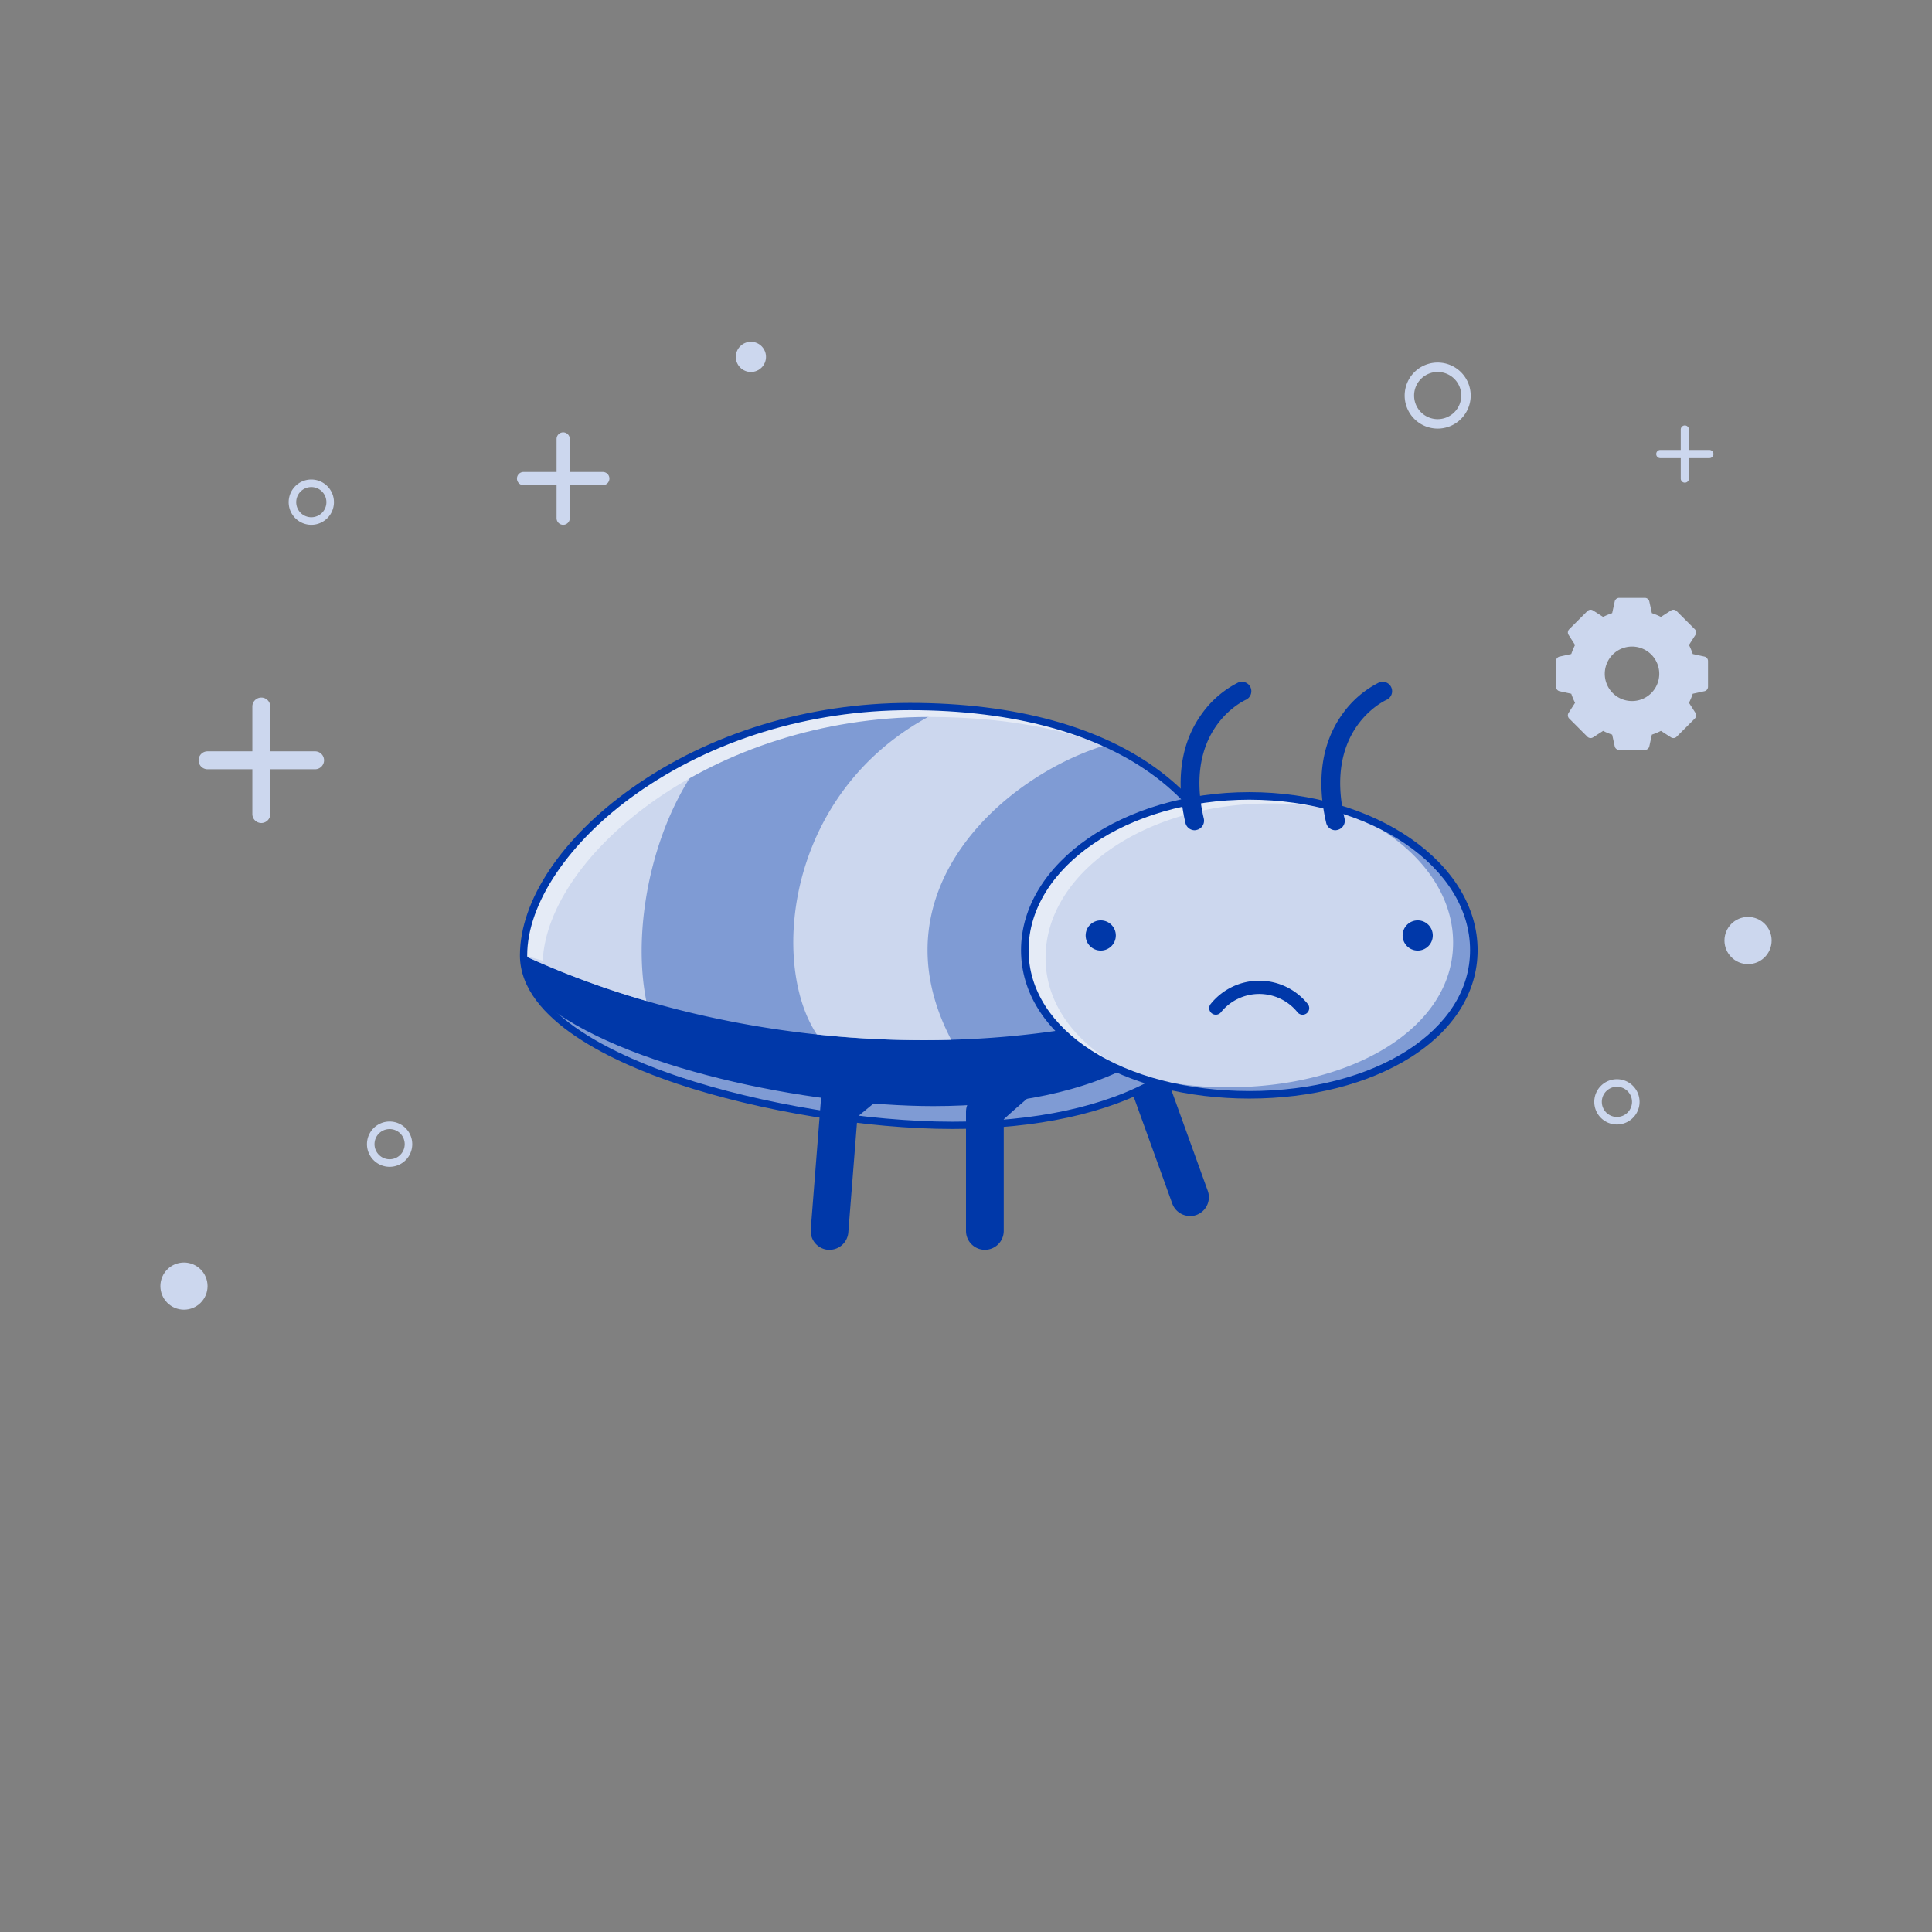 <svg id="Layer_1" data-name="Layer 1" xmlns="http://www.w3.org/2000/svg" viewBox="0 0 1024 1024"><rect x="0" y="0" width="1024" height="1024" fill="#808080" stroke="none"/><defs><style>.cls-1{fill:#0038a9;}.cls-2{fill:#7f9bd4;}.cls-3{fill:#ccd7ee;}.cls-4{fill:#e5ebf6;}</style></defs><path class="cls-1" d="M658.23,498.12c0,68.29-68.7,98.33-153.43,98.33s-227.3-33.8-227.3-90.08S365,374.47,482.28,374.47s176,55.36,176,123.65Z"/><path class="cls-2" d="M655.3,521.21a89.13,89.13,0,0,0,2.93-23.09c0-68.29-58.68-123.65-176-123.65S277.5,450.09,277.5,506.37C389.37,557.89,538,568.21,655.3,521.21Z"/><path class="cls-3" d="M342.55,530.51C334.06,488,348,428,378.49,395.55c-61.49,26.47-101,73-101,110.82h0A467.7,467.7,0,0,0,342.55,530.51Z"/><path class="cls-3" d="M504.17,551.11c-41.59-79.44,29-140.79,83.11-156.56C564.38,383.86,536,376.94,502,375c-84.75,38.24-94.83,134.48-69.06,173.26A524.9,524.9,0,0,0,504.17,551.11Z"/><path class="cls-1" d="M630.72,644.5a10,10,0,0,1-9.4-6.6l-23.74-65.73-20.9-4.51a10,10,0,0,1,4.21-19.55L612.63,555l27.5,76.14a10,10,0,0,1-9.41,13.4Z"/><path class="cls-2" d="M621.85,417c17.52,20.08,26.3,44.54,26.3,70.93,0,68.29-68.7,98.32-153.43,98.32-65.62,0-165.92-20.26-207.83-55.54,33.09,41.54,146.2,65.74,217.91,65.74,84.73,0,153.43-30,153.43-98.32C658.23,467.08,646.1,438.71,621.85,417Z"/><path class="cls-1" d="M439.69,662.41c-.27,0-.53,0-.8,0a10,10,0,0,1-9.18-10.76l5.49-69.79,31-25.45a10,10,0,1,1,12.69,15.47l-24.43,20-4.83,61.3A10,10,0,0,1,439.69,662.41Z"/><path class="cls-1" d="M522,662.41a10,10,0,0,1-10-10v-63c0-5,2.94-7.62,8.27-12.48,2.72-2.48,6.49-5.8,11.2-9.86,8-6.87,16-13.64,16.11-13.71a10,10,0,0,1,12.85,15.33C549.56,577.77,537,588.58,532,593.26v59.15A10,10,0,0,1,522,662.41Zm8-67.19Z"/><path class="cls-4" d="M492.36,380c45.21,0,81.7,8.23,109.49,22.26-28.82-17.39-68.67-27.83-119.57-27.83-117.26,0-204.78,75.62-204.78,131.9,3.24.95,6.64,1.9,10.15,2.85C290.39,453.26,377,380,492.36,380Z"/><path class="cls-1" d="M615.4,409.16c-31.4-24-77.43-36.61-133.12-36.61-54,0-106.42,16.05-147.48,45.2-37.08,26.33-59.22,59.46-59.22,88.62,0,34.9,52.12,57.56,83.18,68,43.59,14.59,100.92,24,146,24,44.65,0,82.49-8.24,109.45-23.81,30.46-17.6,45.9-43.32,45.9-76.44C660.15,462.26,644.67,431.5,615.4,409.16ZM504.8,594.52c-44.74,0-101.59-9.35-144.82-23.83-14.39-4.82-35.06-12.88-51.76-23.91-19.11-12.62-28.8-26.21-28.8-40.41,0-27.5,22.08-60.26,57.61-85.48,40.41-28.69,92-44.49,145.25-44.49,54.84,0,100.07,12.38,130.78,35.82,28.29,21.58,43.25,51.29,43.25,85.9,0,31.65-14.8,56.24-44,73.11C586,586.47,548.77,594.52,504.8,594.52Z"/><path class="cls-3" d="M781.17,503.64c0,45.16-53.28,76.62-119,76.62s-119-31.46-119-76.62,53.28-81.79,119-81.79S781.17,458.47,781.17,503.64Z"/><path class="cls-1" d="M690.41,537.82a3.46,3.46,0,0,1-2.82-1.43,26.05,26.05,0,0,0-40.36,0,3.5,3.5,0,0,1-5.64-4.15,33,33,0,0,1,51.64,0,3.5,3.5,0,0,1-.75,4.9A3.55,3.55,0,0,1,690.41,537.82Z"/><circle class="cls-1" cx="583.41" cy="495.82" r="8"/><circle class="cls-1" cx="751.41" cy="495.82" r="8"/><path class="cls-4" d="M554.17,507.64c0-45.17,53.28-81.79,119-81.79a165.09,165.09,0,0,1,50,7.56,161.12,161.12,0,0,0-61-11.56c-65.72,0-119,36.62-119,81.79,0,31.52,26,56.37,64,68.5C575.22,559,554.17,536,554.17,507.64Z"/><path class="cls-2" d="M712.18,429.41c34.73,14.28,58,40.39,58,70.23,0,45.16-53.28,76.62-119,76.62a181.91,181.91,0,0,1-55-8.12c18.89,7.78,41.58,12.12,66,12.12,65.72,0,119-31.46,119-76.62C781.17,470.75,752.91,442.4,712.18,429.41Z"/><path class="cls-1" d="M662.17,419.85c-66.72,0-121,37.59-121,83.79,0,22.24,12.71,42.46,35.79,56.94,22.29,14,52.55,21.68,85.21,21.68s62.92-7.7,85.21-21.68c23.08-14.48,35.79-34.7,35.79-56.94C783.17,457.44,728.89,419.85,662.17,419.85Zm0,4c64.51,0,117,35.79,117,79.79,0,42.54-50.3,74.62-117,74.62s-117-32.08-117-74.62C545.17,459.64,597.66,423.85,662.17,423.85Z"/><path class="cls-1" d="M633.17,440.05a5,5,0,0,1-4.86-3.86c-3.72-15.89-5.21-38.84,8.78-58a52.83,52.83,0,0,1,19.11-16.4,5,5,0,0,1,4.07,9.14h0c-1.36.61-33.27,15.71-22.23,62.94a5,5,0,0,1-3.73,6A4.92,4.92,0,0,1,633.17,440.05Z"/><path class="cls-1" d="M707.78,440.05a5,5,0,0,1-4.86-3.86c-3.72-15.89-5.21-38.84,8.78-58a52.83,52.83,0,0,1,19.11-16.4,5,5,0,0,1,4.07,9.14h0c-1.36.61-33.27,15.71-22.23,62.94a5,5,0,0,1-3.73,6A4.92,4.92,0,0,1,707.78,440.05Z"/><path class="cls-3" d="M319.5,250.16H302v-17.5a3.5,3.5,0,1,0-7,0v17.5H277.5a3.5,3.5,0,1,0,0,7H295v17.5a3.5,3.5,0,1,0,7,0v-17.5h17.5a3.5,3.5,0,1,0,0-7Z"/><path class="cls-3" d="M167,398.22H143.25V374.47a4.75,4.75,0,0,0-9.5,0v23.75H110a4.75,4.75,0,0,0,0,9.5h23.75v23.75a4.75,4.75,0,0,0,9.5,0V407.72H167a4.75,4.75,0,0,0,0-9.5Z"/><path class="cls-3" d="M206.5,598.43a8,8,0,1,1-8,8,8,8,0,0,1,8-8m0-4a12,12,0,1,0,12,12,12,12,0,0,0-12-12Z"/><path class="cls-3" d="M857,576a8,8,0,1,1-8,8,8,8,0,0,1,8-8m0-4a12,12,0,1,0,12,12,12,12,0,0,0-12-12Z"/><path class="cls-3" d="M165,258.16a8,8,0,1,1-8,8,8,8,0,0,1,8-8m0-4a12,12,0,1,0,12,12,12,12,0,0,0-12-12Z"/><circle class="cls-3" cx="398" cy="189.16" r="8"/><path class="cls-3" d="M762,197.16a12.5,12.5,0,1,1-12.5,12.5,12.5,12.5,0,0,1,12.5-12.5m0-5a17.5,17.5,0,1,0,17.5,17.5,17.52,17.52,0,0,0-17.5-17.5Z"/><path class="cls-3" d="M906,238.49H895.17V227.66a2.17,2.17,0,1,0-4.34,0v10.83H880a2.17,2.17,0,1,0,0,4.34h10.83v10.83a2.17,2.17,0,1,0,4.34,0V242.83H906a2.17,2.17,0,0,0,0-4.34Z"/><circle class="cls-3" cx="97.5" cy="681.66" r="12.5"/><circle class="cls-3" cx="926.5" cy="498.5" r="12.5"/><path class="cls-3" d="M903.38,348l-6.19-1.35a34,34,0,0,0-2-4.8l3.43-5.33a2.42,2.42,0,0,0-.33-3l-9.64-9.64a2.41,2.41,0,0,0-3-.32l-5.33,3.42a34.66,34.66,0,0,0-4.8-2l-1.35-6.19a2.41,2.41,0,0,0-2.35-1.9H858.18a2.41,2.41,0,0,0-2.35,1.9l-1.35,6.19a34.66,34.66,0,0,0-4.8,2l-5.33-3.42a2.41,2.41,0,0,0-3,.32l-9.64,9.64a2.42,2.42,0,0,0-.33,3l3.43,5.33a34,34,0,0,0-2,4.8L826.62,348a2.41,2.41,0,0,0-1.9,2.35V364a2.41,2.41,0,0,0,1.9,2.35l6.19,1.35a33,33,0,0,0,2,4.8l-3.43,5.34a2.41,2.41,0,0,0,.33,3l9.64,9.64a2.41,2.41,0,0,0,3,.33l5.33-3.43a33.48,33.48,0,0,0,4.8,2l1.35,6.19a2.41,2.41,0,0,0,2.35,1.9h13.64a2.41,2.41,0,0,0,2.35-1.9l1.35-6.19a33.48,33.48,0,0,0,4.8-2l5.33,3.43a2.41,2.41,0,0,0,3-.33l9.64-9.64a2.41,2.41,0,0,0,.33-3l-3.43-5.34a33,33,0,0,0,2-4.8l6.19-1.35a2.41,2.41,0,0,0,1.9-2.35V350.31A2.41,2.41,0,0,0,903.38,348Zm-23.94,9.17A14.44,14.44,0,1,1,865,342.69,14.45,14.45,0,0,1,879.44,357.13Z"/></svg>